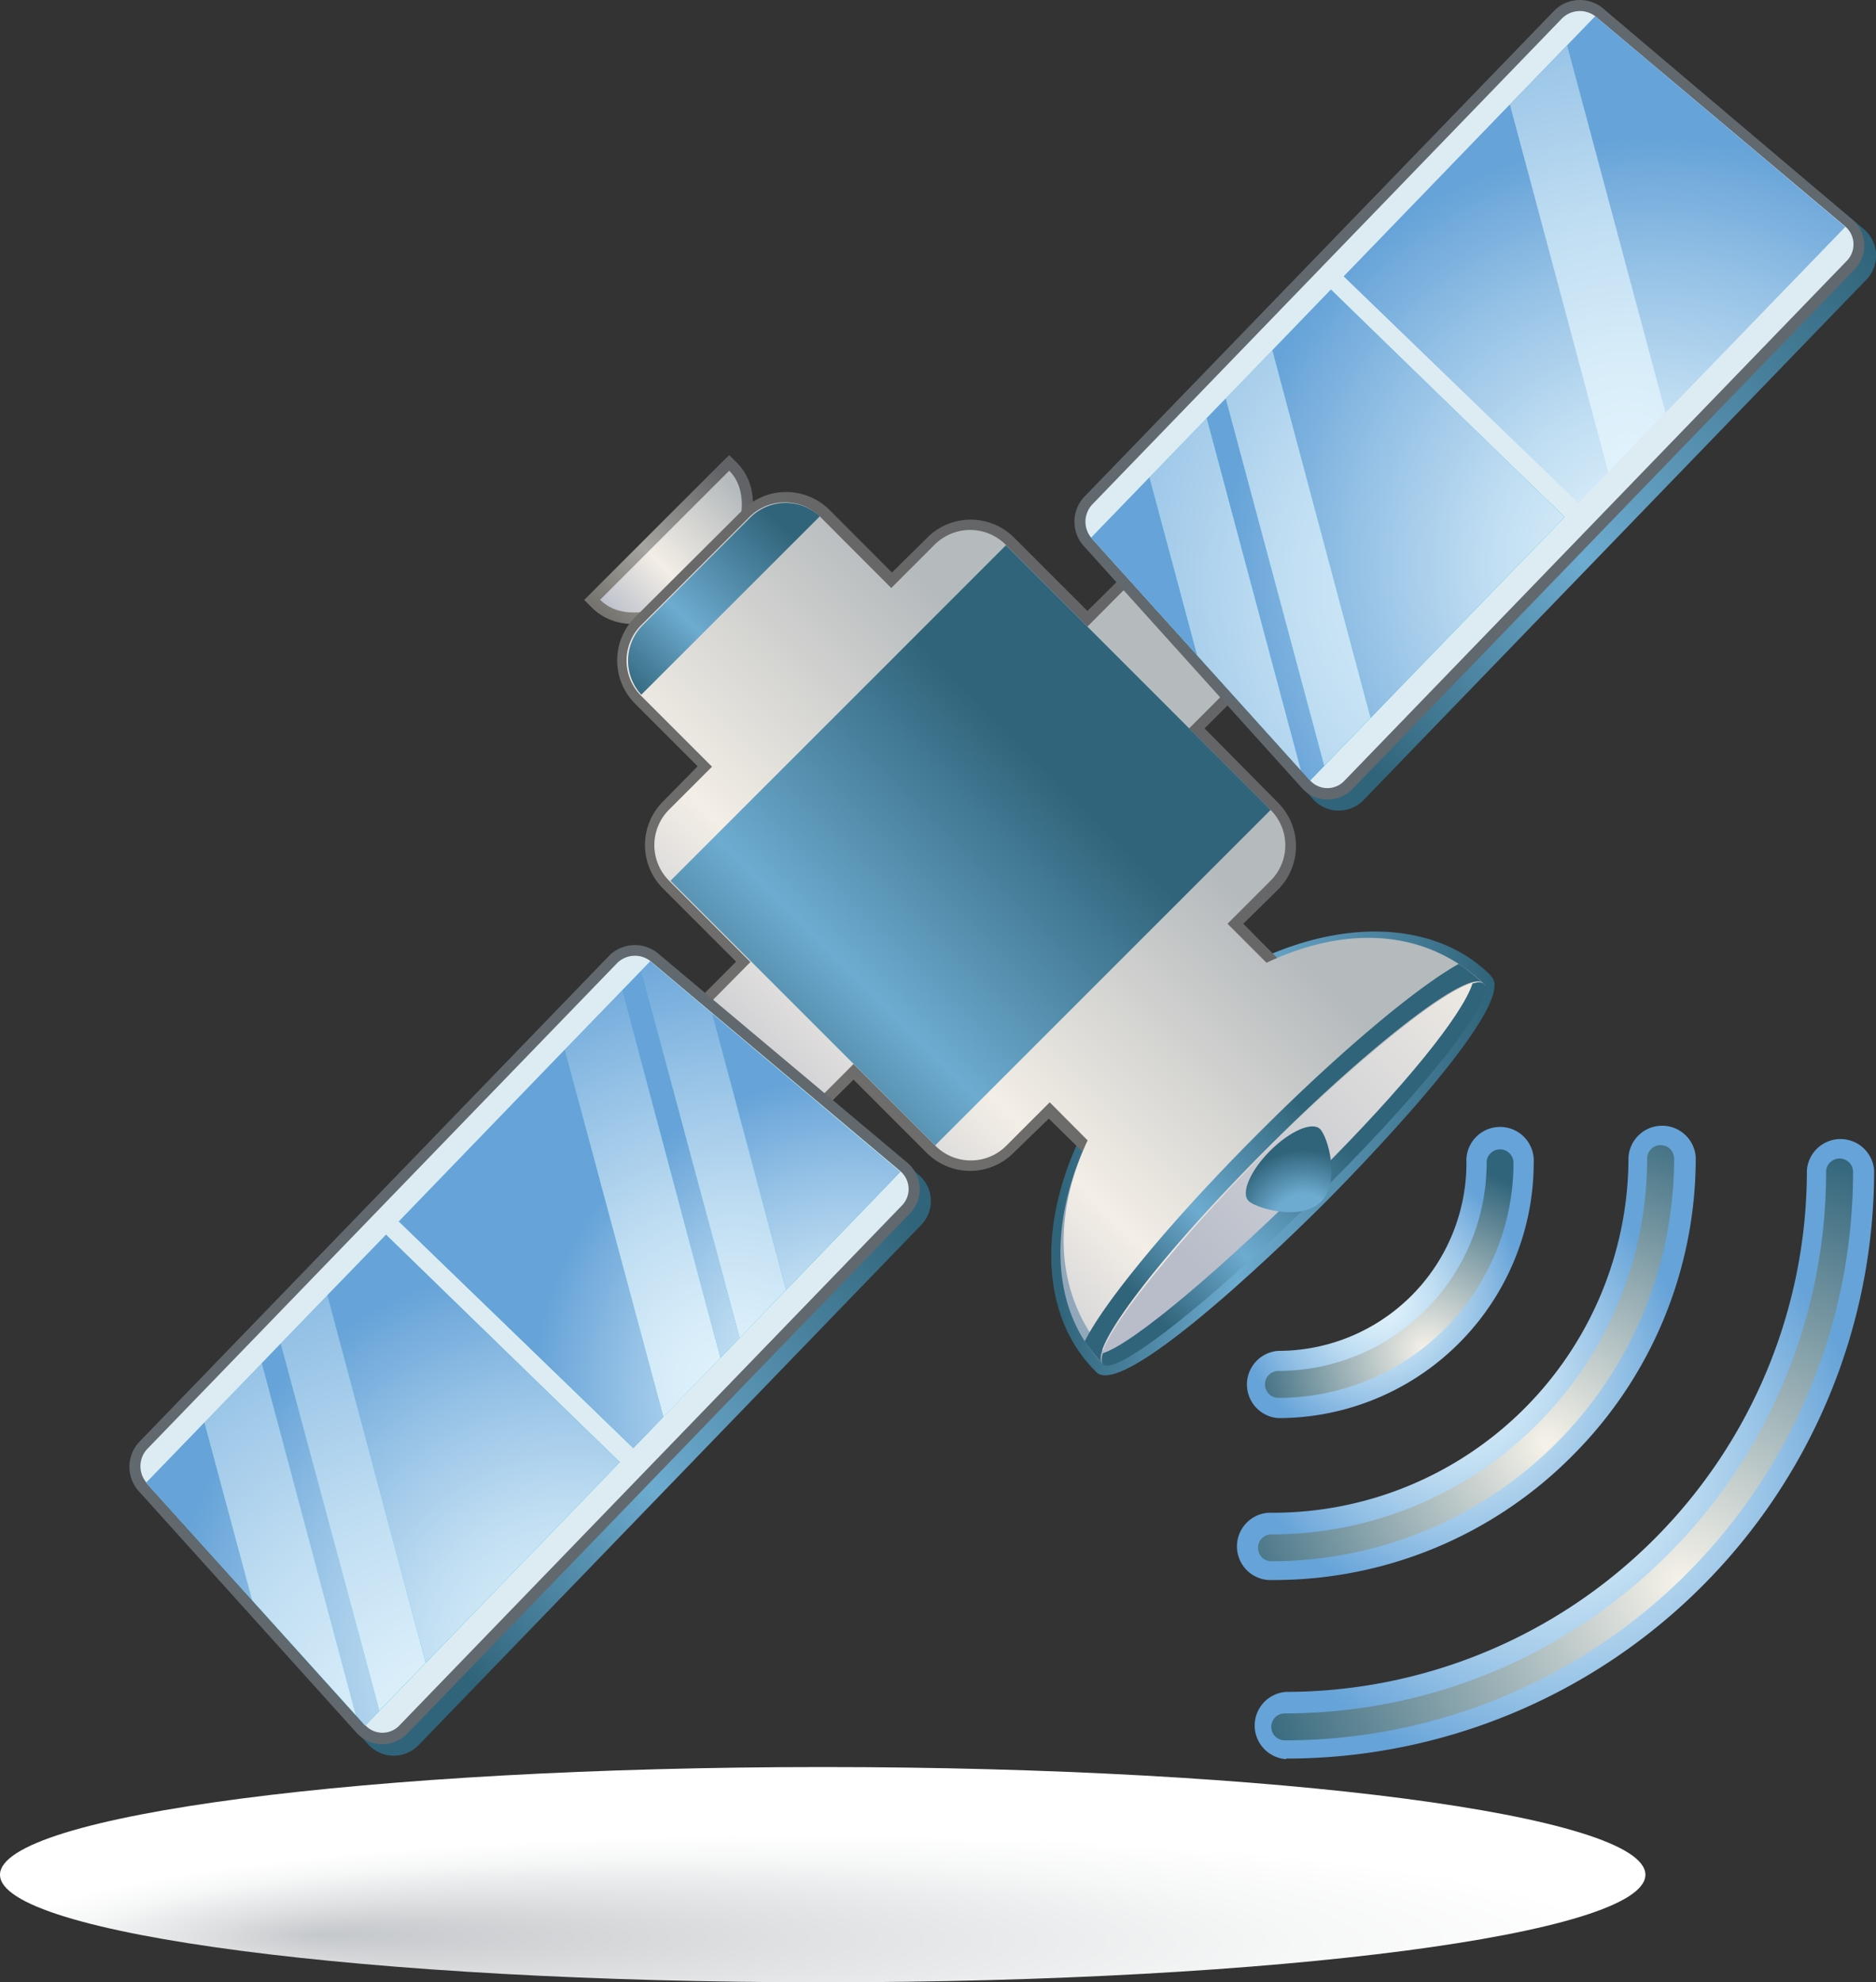 <svg xmlns="http://www.w3.org/2000/svg" xmlns:xlink="http://www.w3.org/1999/xlink" width="130.82" height="138.22" viewBox="0 0 130.82 138.22">
  <rect x="0" y="0" width="130.82" height="138.22" fill="#333333" stroke="none"/>
  <defs>
    <style>
      .cls-1 {
        fill: url(#radial-gradient);
      }

      .cls-2 {
        fill: url(#linear-gradient);
      }

      .cls-3 {
        fill: url(#linear-gradient-2);
      }

      .cls-4 {
        fill: url(#linear-gradient-3);
      }

      .cls-5 {
        fill: url(#linear-gradient-4);
      }

      .cls-6 {
        fill: url(#linear-gradient-5);
      }

      .cls-7 {
        fill: url(#linear-gradient-6);
      }

      .cls-8 {
        fill: url(#linear-gradient-7);
      }

      .cls-9 {
        fill: url(#linear-gradient-8);
      }

      .cls-10 {
        fill: url(#linear-gradient-9);
      }

      .cls-11 {
        fill: url(#linear-gradient-10);
      }

      .cls-12 {
        fill: url(#radial-gradient-2);
      }

      .cls-13 {
        fill: url(#linear-gradient-11);
      }

      .cls-14 {
        fill: #61696e;
      }

      .cls-15 {
        fill: #ddecf3;
      }

      .cls-16 {
        fill: url(#linear-gradient-12);
      }

      .cls-17 {
        fill: url(#linear-gradient-13);
      }

      .cls-18 {
        fill: url(#radial-gradient-3);
      }

      .cls-19 {
        fill: url(#radial-gradient-4);
      }

      .cls-20 {
        fill: url(#radial-gradient-5);
      }

      .cls-21 {
        fill: url(#radial-gradient-6);
      }

      .cls-22 {
        fill: url(#radial-gradient-7);
      }

      .cls-23 {
        fill: url(#radial-gradient-8);
      }

      .cls-24 {
        fill: url(#radial-gradient-9);
      }

      .cls-25 {
        fill: url(#radial-gradient-10);
      }

      .cls-26 {
        fill: url(#radial-gradient-11);
      }

      .cls-27 {
        fill: url(#linear-gradient-14);
      }

      .cls-28 {
        fill: url(#radial-gradient-12);
      }

      .cls-29 {
        fill: url(#linear-gradient-15);
      }

      .cls-30 {
        fill: url(#radial-gradient-13);
      }

      .cls-31 {
        fill: url(#radial-gradient-14);
      }

      .cls-32 {
        fill: url(#radial-gradient-15);
      }

      .cls-33 {
        fill: url(#radial-gradient-16);
      }

      .cls-34 {
        fill: url(#radial-gradient-17);
      }

      .cls-35 {
        fill: url(#radial-gradient-18);
      }

      .cls-36 {
        fill: url(#radial-gradient-19);
      }

      .cls-37 {
        fill: url(#radial-gradient-20);
      }

      .cls-38 {
        fill: url(#radial-gradient-21);
      }

      .cls-39 {
        fill: url(#radial-gradient-22);
      }

      .cls-40 {
        fill: url(#radial-gradient-23);
      }

      .cls-41 {
        fill: url(#radial-gradient-24);
      }

      .cls-42 {
        fill: url(#radial-gradient-25);
      }

      .cls-43 {
        fill: url(#radial-gradient-26);
      }

      .cls-44 {
        fill: url(#linear-gradient-16);
      }
    </style>
    <radialGradient id="radial-gradient" cx="370.63" cy="993.42" fx="331.588" fy="986.521" r="65.05" gradientTransform="translate(-269.75 16.51) scale(0.88 0.12)" gradientUnits="userSpaceOnUse">
      <stop offset="0" stop-color="#c5c8cb"/>
      <stop offset="0.35" stop-color="#dfe0e2"/>
      <stop offset="0.75" stop-color="#f6f7f7"/>
      <stop offset="1" stop-color="#fff"/>
    </radialGradient>
    <linearGradient id="linear-gradient" x1="-2042.13" y1="738.99" x2="-1881.74" y2="738.99" gradientTransform="translate(116.86 -113.31) rotate(-45) scale(0.08)" gradientUnits="userSpaceOnUse">
      <stop offset="0.01" stop-color="#76746f"/>
      <stop offset="0.42" stop-color="#a6a5a1"/>
      <stop offset="1" stop-color="#626366"/>
    </linearGradient>
    <linearGradient id="linear-gradient-2" x1="-2042.2" y1="739.09" x2="-1881.88" y2="739.09" gradientTransform="translate(116.85 -113.31) rotate(-45) scale(0.08)" gradientUnits="userSpaceOnUse">
      <stop offset="0.01" stop-color="#b8bdc9"/>
      <stop offset="0.42" stop-color="#f3eee6"/>
      <stop offset="1" stop-color="#b5babd"/>
    </linearGradient>
    <linearGradient id="linear-gradient-3" x1="-68.19" y1="591.49" x2="-35.29" y2="561.41" gradientTransform="translate(91.06 -484.73)" gradientUnits="userSpaceOnUse">
      <stop offset="0.01" stop-color="#30647a"/>
      <stop offset="0.42" stop-color="#6dabd0"/>
      <stop offset="1" stop-color="#30647a"/>
    </linearGradient>
    <linearGradient id="linear-gradient-4" x1="463.84" y1="997.88" x2="494.24" y2="997.88" gradientTransform="translate(-390.27 -917.46)" xlink:href="#linear-gradient-3"/>
    <linearGradient id="linear-gradient-5" x1="-2200.5" y1="1142.82" x2="-1833.84" y2="1142.82" gradientTransform="translate(188.56 -377.39) rotate(-45) scale(0.2)" gradientUnits="userSpaceOnUse">
      <stop offset="0.01" stop-color="#76746f"/>
      <stop offset="1" stop-color="#626366"/>
    </linearGradient>
    <linearGradient id="linear-gradient-6" x1="-2024.16" y1="1394.17" x2="-1820.66" y2="1394.17" gradientTransform="translate(200.82 -309.07) rotate(-45) scale(0.18 0.14)" gradientUnits="userSpaceOnUse">
      <stop offset="0.01" stop-color="#91a8ba"/>
      <stop offset="0.42" stop-color="#e4e9e5"/>
      <stop offset="1" stop-color="#8d9fa7"/>
    </linearGradient>
    <linearGradient id="linear-gradient-7" x1="-3065.21" y1="1699.93" x2="-2865.13" y2="1699.93" gradientTransform="translate(293.51 -500.22) rotate(-45) scale(0.19 0.14)" xlink:href="#linear-gradient-2"/>
    <linearGradient id="linear-gradient-8" x1="-2024.16" y1="1433.05" x2="-1820.66" y2="1433.05" gradientTransform="translate(200.82 -309.07) rotate(-45) scale(0.18 0.14)" gradientUnits="userSpaceOnUse">
      <stop offset="0.01" stop-color="#b8bdc9"/>
      <stop offset="0.84" stop-color="#f3eee6"/>
      <stop offset="1" stop-color="#b5babd"/>
    </linearGradient>
    <linearGradient id="linear-gradient-9" x1="471.33" y1="1009.88" x2="483.65" y2="996.97" gradientTransform="translate(-390.27 -917.46)" xlink:href="#linear-gradient-3"/>
    <linearGradient id="linear-gradient-10" x1="469.61" y1="1008.23" x2="481.93" y2="995.32" gradientTransform="translate(-390.27 -917.46)" xlink:href="#linear-gradient-3"/>
    <radialGradient id="radial-gradient-2" cx="-52.32" cy="678.3" r="3.82" gradientTransform="translate(164.18 -864.09) scale(1.4)" gradientUnits="userSpaceOnUse">
      <stop offset="0.42" stop-color="#6dabd0"/>
      <stop offset="1" stop-color="#30647a"/>
    </radialGradient>
    <linearGradient id="linear-gradient-11" x1="433.4" y1="965.54" x2="444.55" y2="953.8" gradientTransform="translate(-390.27 -917.46)" xlink:href="#linear-gradient-3"/>
    <linearGradient id="linear-gradient-12" x1="-3595.49" y1="1614.77" x2="-3595.49" y2="1584.98" gradientTransform="translate(-1223.7 3560.1) rotate(134.03) scale(0.94)" gradientUnits="userSpaceOnUse">
      <stop offset="0.01" stop-color="#8cd3df"/>
      <stop offset="1" stop-color="#00afd9"/>
    </linearGradient>
    <linearGradient id="linear-gradient-13" x1="-3566.26" y1="1614.77" x2="-3566.26" y2="1584.98" xlink:href="#linear-gradient-12"/>
    <radialGradient id="radial-gradient-3" cx="-74.77" cy="686.82" r="16" gradientTransform="translate(164.18 -864.09) scale(1.4)" gradientUnits="userSpaceOnUse">
      <stop offset="0" stop-color="#e1f3fc"/>
      <stop offset="0.15" stop-color="#d8edf9"/>
      <stop offset="0.39" stop-color="#bfddf2"/>
      <stop offset="0.69" stop-color="#96c2e6"/>
      <stop offset="1" stop-color="#66a3d8"/>
    </radialGradient>
    <radialGradient id="radial-gradient-4" cx="-74.77" cy="686.82" r="16" xlink:href="#radial-gradient-3"/>
    <radialGradient id="radial-gradient-5" cx="-74.77" cy="686.82" r="16" xlink:href="#radial-gradient-3"/>
    <radialGradient id="radial-gradient-6" cx="-88.86" cy="700.13" r="20.27" xlink:href="#radial-gradient-3"/>
    <radialGradient id="radial-gradient-7" cx="-88.85" cy="700.13" r="20.27" xlink:href="#radial-gradient-3"/>
    <radialGradient id="radial-gradient-8" cx="-88.86" cy="700.13" r="20.27" xlink:href="#radial-gradient-3"/>
    <radialGradient id="radial-gradient-9" cx="-94.74" cy="703.85" r="30.96" xlink:href="#radial-gradient-3"/>
    <radialGradient id="radial-gradient-10" cx="-94.74" cy="703.85" r="30.96" xlink:href="#radial-gradient-3"/>
    <radialGradient id="radial-gradient-11" cx="-80.65" cy="686.2" r="22.67" xlink:href="#radial-gradient-3"/>
    <linearGradient id="linear-gradient-14" x1="-5.1" y1="529.35" x2="31.05" y2="493.64" xlink:href="#linear-gradient-3"/>
    <radialGradient id="radial-gradient-12" cx="-34.98" cy="645.33" r="21.25" xlink:href="#radial-gradient-3"/>
    <linearGradient id="linear-gradient-15" x1="-3594.47" y1="1614.29" x2="-3594.47" y2="1584.5" gradientTransform="translate(-1176.57 3512.97) rotate(134.03) scale(0.94)" xlink:href="#linear-gradient-12"/>
    <radialGradient id="radial-gradient-13" cx="-34.98" cy="645.33" r="21.25" xlink:href="#radial-gradient-3"/>
    <radialGradient id="radial-gradient-14" cx="-34.98" cy="645.33" r="21.25" xlink:href="#radial-gradient-3"/>
    <radialGradient id="radial-gradient-15" cx="-34.98" cy="645.33" r="21.25" xlink:href="#radial-gradient-3"/>
    <radialGradient id="radial-gradient-16" cx="-34.98" cy="645.33" r="21.25" xlink:href="#radial-gradient-3"/>
    <radialGradient id="radial-gradient-17" cx="-41.64" cy="646.26" r="30.47" xlink:href="#radial-gradient-3"/>
    <radialGradient id="radial-gradient-18" cx="-41.64" cy="646.26" r="30.46" xlink:href="#radial-gradient-3"/>
    <radialGradient id="radial-gradient-19" cx="-36.22" cy="640.07" r="31.17" xlink:href="#radial-gradient-3"/>
    <radialGradient id="radial-gradient-20" cx="-80.65" cy="686.2" r="22.67" xlink:href="#radial-gradient-3"/>
    <radialGradient id="radial-gradient-21" cx="-46.43" cy="719.7" r="23.16" gradientTransform="translate(152.12 -573.45) scale(0.94)" xlink:href="#radial-gradient-3"/>
    <radialGradient id="radial-gradient-22" cx="-37.04" cy="727.53" r="34.18" gradientTransform="translate(152.12 -573.45) scale(0.94)" gradientUnits="userSpaceOnUse">
      <stop offset="0.01" stop-color="#f5f1e8"/>
      <stop offset="1" stop-color="#30647a"/>
    </radialGradient>
    <radialGradient id="radial-gradient-23" cx="-53.59" cy="712.54" r="16.99" gradientTransform="translate(152.12 -573.45) scale(0.94)" xlink:href="#radial-gradient-3"/>
    <radialGradient id="radial-gradient-24" cx="-47.04" cy="717.2" r="26.69" xlink:href="#radial-gradient-22"/>
    <radialGradient id="radial-gradient-25" cx="-59.42" cy="706.72" r="10.75" gradientTransform="translate(152.12 -573.45) scale(0.94)" xlink:href="#radial-gradient-3"/>
    <radialGradient id="radial-gradient-26" cx="-56.04" cy="710.2" r="13.88" xlink:href="#radial-gradient-22"/>
    <linearGradient id="linear-gradient-16" x1="-2101.84" y1="1141.26" x2="-1932.53" y2="1141.26" gradientTransform="translate(461.7 -164.09) scale(0.2)" xlink:href="#linear-gradient-3"/>
  </defs>
  <title>Asset 16street</title>
  <g id="Layer_2" data-name="Layer 2">
    <g id="Layer_1-2" data-name="Layer 1">
      <g>
        <path class="cls-1" d="M114.74,130.72c0,4.14-25.68,7.5-57.37,7.5S0,134.86,0,130.72s25.68-7.51,57.37-7.51S114.74,126.57,114.74,130.72Z"/>
        <g>
          <path class="cls-2" d="M50.3,32.27l-9.56,9.56.55.55c2,2,5.72,1.28,8.55-1.56s3.52-6.59,1.55-8.55l-.54-.54Z"/>
          <path class="cls-3" d="M49.29,40.28c2.49-2.49,3.19-5.83,1.56-7.46l-9,9C43.47,43.46,46.81,42.76,49.29,40.28Z"/>
          <path class="cls-4" d="M43.21,67.46h0L10.52,101.28a2.53,2.53,0,0,0-.13,3.4l15.27,16.93a2.39,2.39,0,0,0,1.75.81,2.43,2.43,0,0,0,1.8-.76l35-36.22a2.39,2.39,0,0,0-.17-3.54L46.61,67.21A2.53,2.53,0,0,0,43.21,67.46Z"/>
          <path class="cls-5" d="M76.38,95.6l0,0,.07.08c2,2,14.42-10.3,15.83-11.71S106,70.11,104,68.09l-.09-.07.05,0c-5.35-5.35-15.88-3.52-23.48,4.08S71,90.25,76.38,95.6ZM94.59,75.07c-1.62,1.83-3.47,3.8-5.43,5.76s-3.93,3.81-5.76,5.43Z"/>
          <path class="cls-6" d="M44.27,43.05a4.27,4.27,0,0,0,0,6l4.38,4.38L46.2,55.92a4.29,4.29,0,0,0,0,6l5.13,5.13L41.27,77.16a4.27,4.27,0,0,0,0,6l2.14,2.15a4.28,4.28,0,0,0,6,0L59.52,75.28l5.13,5.13a4.27,4.27,0,0,0,6,0S72.41,78.7,73.14,78L78,82.78a4.28,4.28,0,0,0,6,0l7.51-7.51a4.29,4.29,0,0,0,0-6L86.7,64.41,89.15,62a4.29,4.29,0,0,0,0-6L84,50.79,94.08,40.72a4.27,4.27,0,0,0,0-6l-2.14-2.15a4.27,4.27,0,0,0-6,0L75.83,42.6l-5.14-5.14a4.28,4.28,0,0,0-6,0L62.2,39.92l-4.38-4.39a4.29,4.29,0,0,0-6,0Z"/>
          <path class="cls-7" d="M103.42,68.57c-5.15-5.15-15.25-3.38-22.58,3.94S71.75,89.94,76.9,95.08h0l0,0c.94.94,6.85-5,14.17-12.34s13.29-13.24,12.35-14.18l0,0ZM90.31,82c-5.18,5.18-9.26,9.84-11.23,12.23l23.68-23.77C100.37,72.42,95.49,76.8,90.31,82Z"/>
          <path class="cls-8" d="M88.32,67.13,85.6,64.41l3-3a3.48,3.48,0,0,0,0-4.94l-5.68-5.68L93.53,40.17a3.48,3.48,0,0,0,0-4.94l-2.14-2.15a3.51,3.51,0,0,0-5,0L75.83,43.69,70.15,38a3.51,3.51,0,0,0-5,0l-3,3-4.92-4.93a3.51,3.51,0,0,0-5,0l-7.51,7.51a3.49,3.49,0,0,0,0,4.95l4.93,4.93-3,3a3.5,3.5,0,0,0,0,4.94l5.68,5.68L41.81,77.71a3.51,3.51,0,0,0,0,5L44,84.8a3.51,3.51,0,0,0,4.95,0L59.52,74.19l5.68,5.67a3.49,3.49,0,0,0,5,0l3-3,2.65,2.66c-2.64,5.61-2.27,11.39,1.86,15.52l25.86-26.33C99.5,64.7,93.83,64.52,88.32,67.13Z"/>
          <path class="cls-9" d="M103.42,68.57c.93.93-5,6.84-12.35,14.17S77.84,96,76.9,95.08s4.24-7.63,11.56-15S102.48,67.63,103.42,68.57Z"/>
          <path class="cls-10" d="M102.68,68.58C102,70.72,98,75.73,91.7,82S79.05,93.69,76.91,94.35c-.12.37-.11.63,0,.77.94.94,8.25-5,15.57-12.34s11.89-13.24,11-14.18C103.31,68.46,103.05,68.46,102.68,68.58Z"/>
          <path class="cls-11" d="M88.38,80.05c7.32-7.33,14.05-12.48,15-11.5a10,10,0,0,0-1.66-1.34c-2.92,1.63-8.3,6.12-14,11.84-6,6-10.69,11.69-12.08,14.48A10.79,10.79,0,0,0,76.84,95h0C76,93.92,81.15,87.28,88.38,80.05Z"/>
          <path class="cls-12" d="M92.06,78.73c.54.55,1.44,3.68.06,5.06s-4.52.48-5.06-.06.13-2.11,1.51-3.49S91.51,78.18,92.06,78.73Z"/>
          <path class="cls-13" d="M52.33,36.08l-7.51,7.51a3.51,3.51,0,0,0-.1,4.85L57.17,36A3.5,3.5,0,0,0,52.33,36.08Z"/>
          <path class="cls-14" d="M42.44,66.68h0L9.75,100.5a2.54,2.54,0,0,0-.13,3.41l15.26,16.93a2.43,2.43,0,0,0,3.56,0l35-36.22a2.42,2.42,0,0,0-.17-3.55L45.84,66.44A2.54,2.54,0,0,0,42.44,66.68Z"/>
          <path class="cls-15" d="M10.3,101a1.76,1.76,0,0,0-.11,2.35l15.27,16.93a1.63,1.63,0,0,0,2.42,0l35-36.21a1.64,1.64,0,0,0-.11-2.42L45.34,67a1.76,1.76,0,0,0-2.34.19Z"/>
          <polygon class="cls-16" points="27.81 85.17 45.34 67.03 62.77 81.72 44.16 100.97 27.81 85.17"/>
          <polygon class="cls-17" points="10.19 103.39 26.92 86.09 43.22 101.95 25.46 120.32 10.19 103.39"/>
          <polygon class="cls-18" points="27.81 85.17 44.16 100.97 46.26 98.81 39.39 73.18 27.81 85.17"/>
          <polygon class="cls-19" points="43.38 69.06 50.24 94.68 51.58 93.3 44.72 67.68 43.38 69.06"/>
          <polygon class="cls-20" points="49.65 70.67 54.82 89.94 62.77 81.72 49.65 70.67"/>
          <polygon class="cls-21" points="18.25 95.06 24.83 119.62 25.46 120.32 26.45 119.29 19.58 93.67 18.25 95.06"/>
          <polygon class="cls-22" points="10.19 103.39 17.58 111.58 14.26 99.18 10.19 103.39"/>
          <polygon class="cls-23" points="43.22 101.95 26.92 86.09 22.82 90.32 29.69 115.94 43.22 101.95"/>
          <polygon class="cls-24" points="14.26 99.18 17.58 111.58 24.83 119.62 18.25 95.06 14.26 99.18"/>
          <polygon class="cls-25" points="22.82 90.32 19.58 93.67 26.45 119.29 29.69 115.94 22.82 90.32"/>
          <polygon class="cls-26" points="39.39 73.18 46.26 98.81 50.24 94.68 43.38 69.06 39.39 73.18"/>
          <path class="cls-27" d="M109.11,1.56h0L76.42,35.38a2.53,2.53,0,0,0-.13,3.4L91.55,55.71a2.41,2.41,0,0,0,3.55.06l35-36.22A2.42,2.42,0,0,0,130,16L112.51,1.31A2.55,2.55,0,0,0,109.11,1.56Z"/>
          <path class="cls-14" d="M108.34.79h0L75.65,34.6A2.54,2.54,0,0,0,75.51,38L90.78,54.94a2.39,2.39,0,0,0,1.76.81A2.42,2.42,0,0,0,94.33,55l35-36.22A2.38,2.38,0,0,0,130,17a2.35,2.35,0,0,0-.87-1.72L111.73.54A2.52,2.52,0,0,0,108.34.79Z"/>
          <path class="cls-15" d="M76.2,35.14a1.76,1.76,0,0,0-.11,2.35L91.36,54.42a1.63,1.63,0,0,0,2.41,0l35-36.22a1.64,1.64,0,0,0-.11-2.42L111.24,1.13a1.77,1.77,0,0,0-2.35.19Z"/>
          <polygon class="cls-28" points="93.71 19.27 111.24 1.13 128.68 15.82 110.06 35.07 93.71 19.27"/>
          <polygon class="cls-29" points="76.09 37.49 92.81 20.19 109.11 36.05 91.36 54.42 76.09 37.49"/>
          <polygon class="cls-30" points="93.71 19.27 110.06 35.07 112.15 32.91 105.29 7.29 93.71 19.27"/>
          <polygon class="cls-31" points="84.14 29.16 90.72 53.72 91.36 54.42 92.34 53.4 85.48 27.78 84.14 29.16"/>
          <polygon class="cls-32" points="76.09 37.49 83.48 45.69 80.16 33.28 76.09 37.49"/>
          <polygon class="cls-33" points="109.11 36.05 92.81 20.19 88.72 24.43 95.58 50.05 109.11 36.05"/>
          <polygon class="cls-34" points="80.16 33.28 83.48 45.69 90.72 53.72 84.14 29.16 80.16 33.28"/>
          <polygon class="cls-35" points="88.72 24.43 85.48 27.78 92.34 53.4 95.58 50.05 88.72 24.43"/>
          <polygon class="cls-36" points="105.29 7.29 112.15 32.91 116.14 28.78 109.28 3.16 105.29 7.29"/>
          <polygon class="cls-37" points="45.34 67.03 44.72 67.68 51.58 93.3 54.82 89.94 49.65 70.67 45.34 67.03"/>
          <g>
            <path class="cls-38" d="M89.69,122.66a2.35,2.35,0,0,1,0-4.69A36.36,36.36,0,0,0,126,81.62a2.35,2.35,0,0,1,4.69,0,41,41,0,0,1-41,41Z"/>
            <path class="cls-39" d="M89.59,121.35h0a.94.94,0,0,1,0-1.88,37.74,37.74,0,0,0,37.75-37.76.92.92,0,0,1,.28-.66.94.94,0,0,1,1.32,0,.92.92,0,0,1,.28.66,39.64,39.64,0,0,1-39.64,39.64Z"/>
            <path class="cls-40" d="M109.61,101.54a29.3,29.3,0,0,1-20.85,8.63,2.35,2.35,0,1,1,0-4.69,24.8,24.8,0,0,0,24.8-24.79,2.35,2.35,0,0,1,4.69,0A29.31,29.31,0,0,1,109.61,101.54Z"/>
            <path class="cls-41" d="M88.66,108.86a.92.92,0,0,1-.93-.93.88.88,0,0,1,.27-.67.91.91,0,0,1,.66-.27,26.2,26.2,0,0,0,26.2-26.21.92.92,0,0,1,.28-.66.9.9,0,0,1,.66-.27.94.94,0,0,1,.67.27,1,1,0,0,1,.27.66,28.08,28.08,0,0,1-28.08,28.08Z"/>
            <path class="cls-42" d="M89.15,98.88a2.35,2.35,0,0,1,0-4.69,13.11,13.11,0,0,0,13.11-13.11,2.35,2.35,0,1,1,4.69,0,17.81,17.81,0,0,1-17.8,17.8Z"/>
            <path class="cls-43" d="M89.15,97.47a.94.94,0,1,1,0-1.88,14.53,14.53,0,0,0,14.52-14.51.86.86,0,0,1,.27-.66.92.92,0,0,1,.66-.28.94.94,0,0,1,.94.94A16.39,16.39,0,0,1,89.15,97.47Z"/>
          </g>
          <rect class="cls-44" x="51.13" y="45.89" width="33.09" height="26.1" transform="translate(-21.85 65.12) rotate(-45)"/>
        </g>
      </g>
    </g>
  </g>
</svg>
